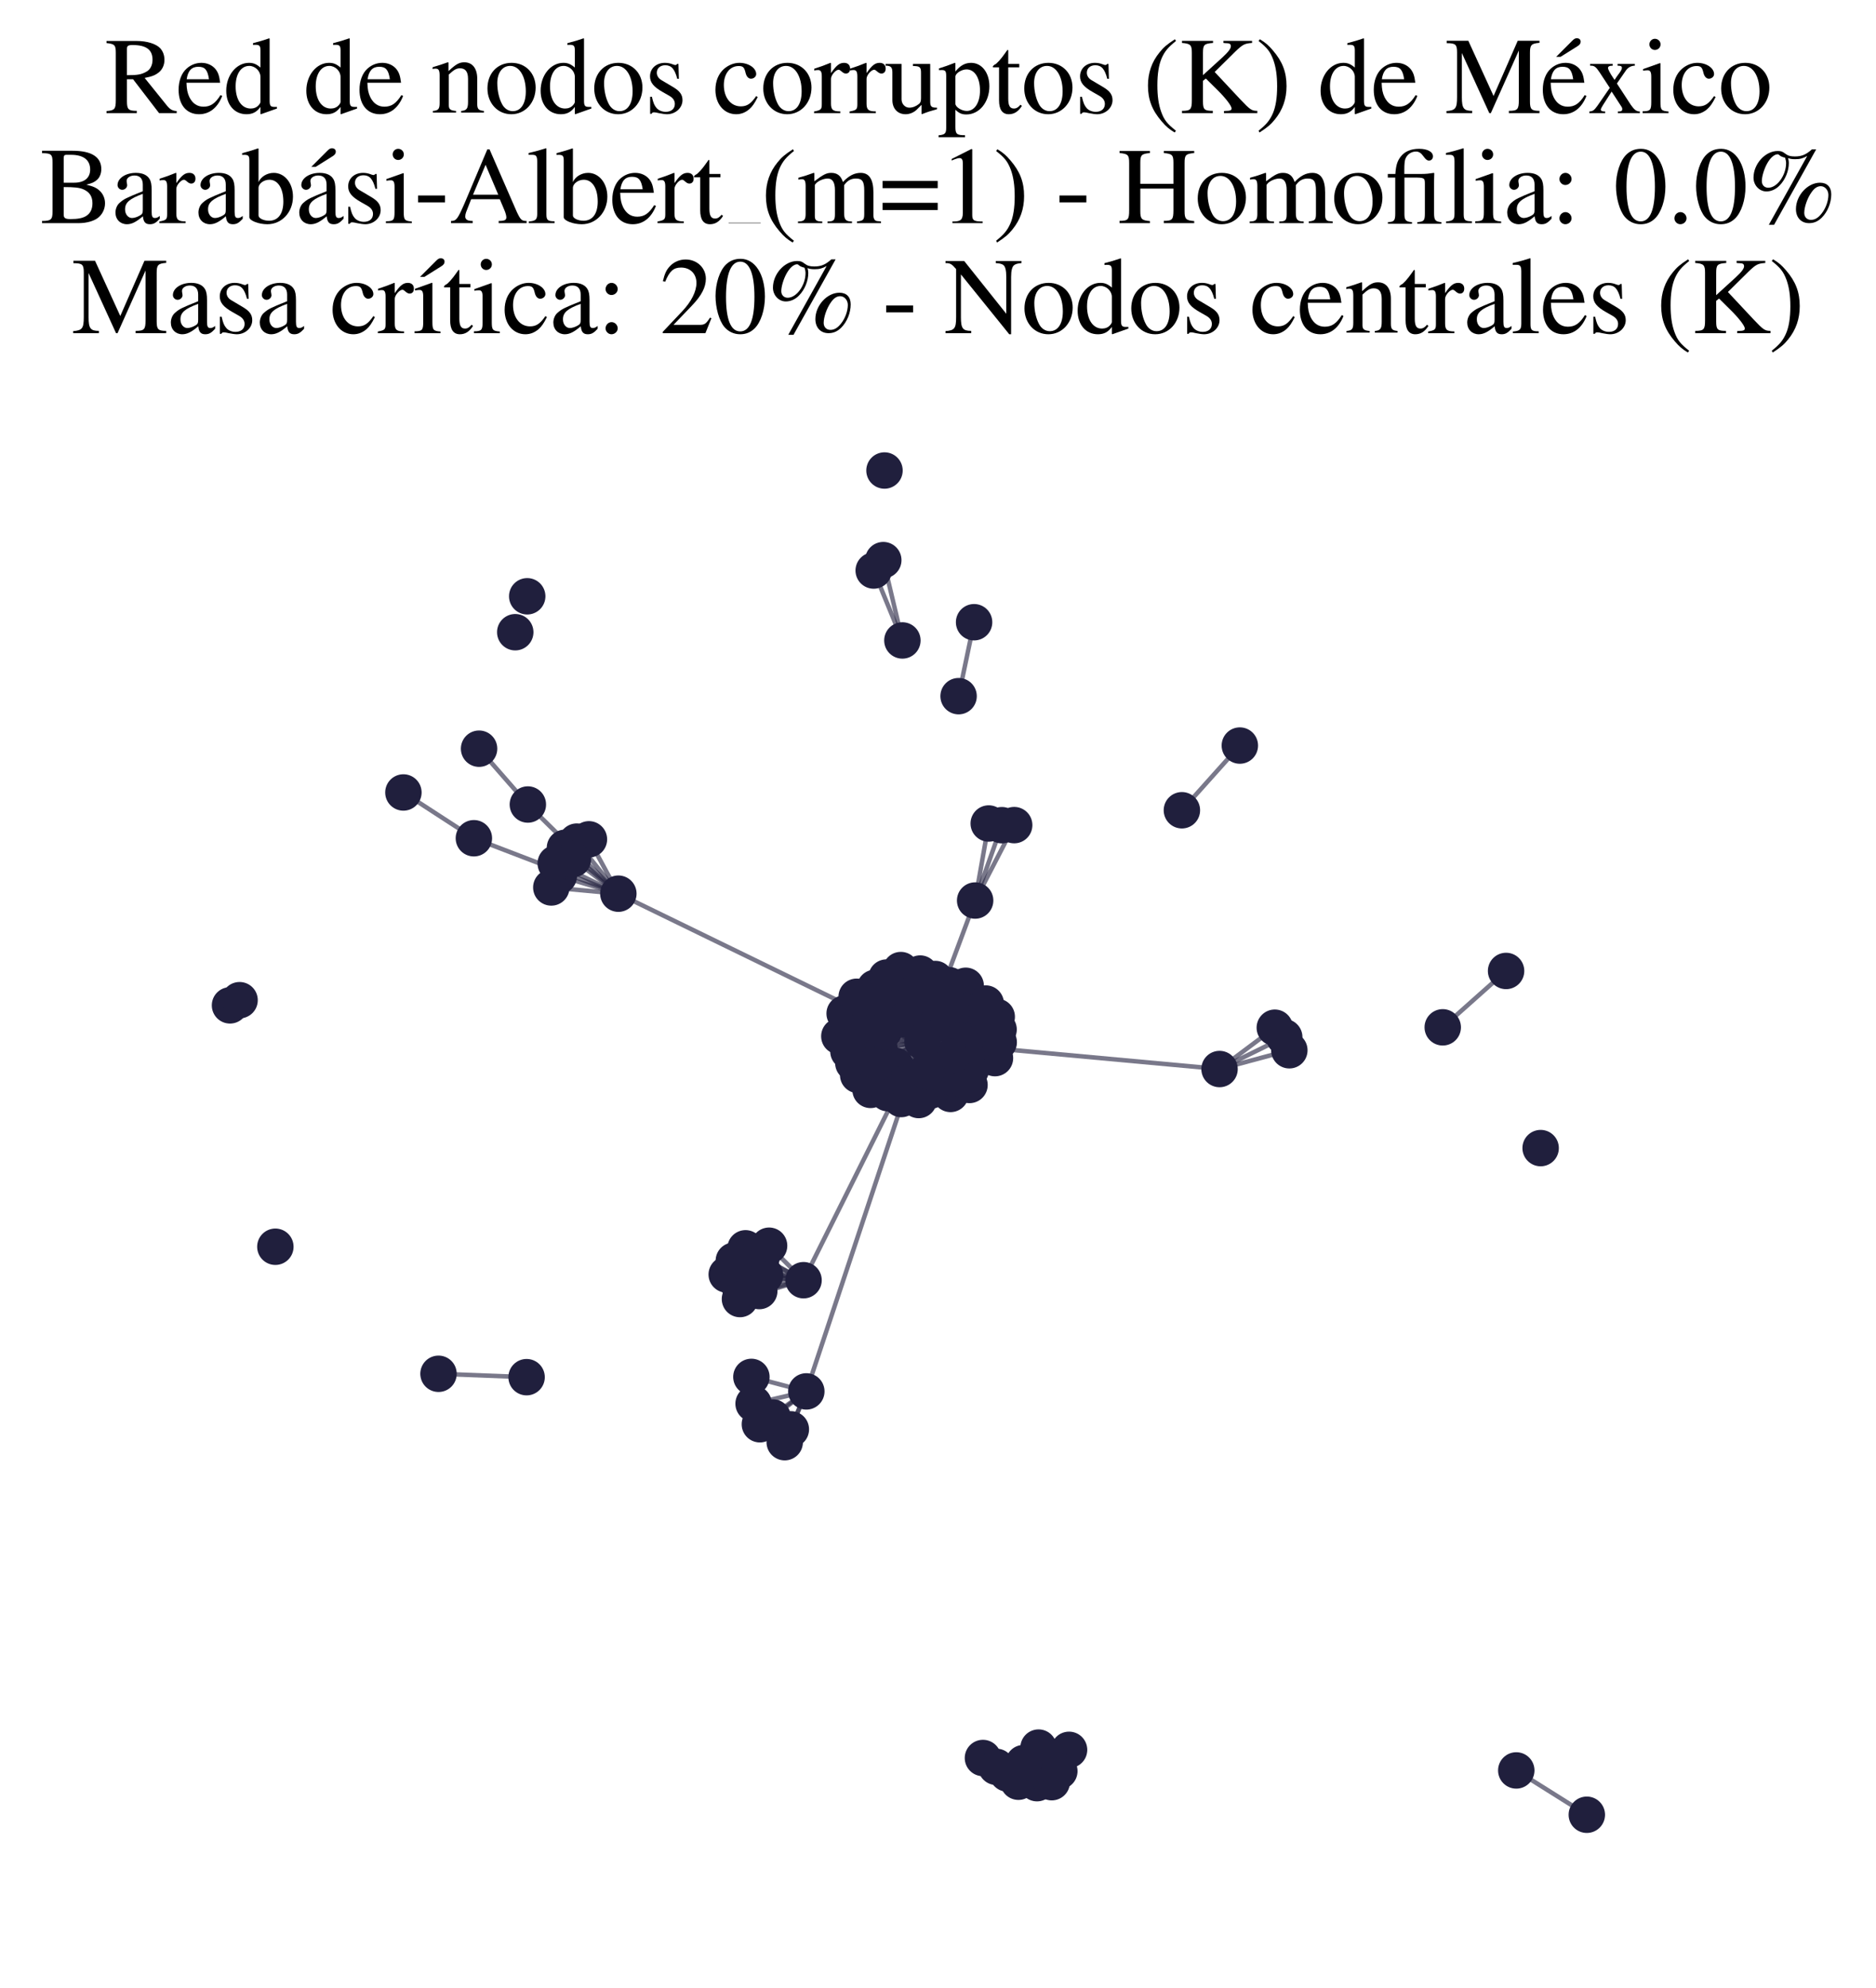 <?xml version="1.0" encoding="utf-8" standalone="no"?>
<!DOCTYPE svg PUBLIC "-//W3C//DTD SVG 1.1//EN"
  "http://www.w3.org/Graphics/SVG/1.1/DTD/svg11.dtd">
<svg xmlns:xlink="http://www.w3.org/1999/xlink" width="168.019pt" height="178.036pt" viewBox="0 0 168.019 178.036" xmlns="http://www.w3.org/2000/svg" version="1.1">
 <defs>
  <style type="text/css">*{stroke-linejoin: round; stroke-linecap: butt}</style>
 </defs>
 <g id="figure_1">
  <g id="patch_1">
   <path d="M 0 178.036 
L 168.019 178.036 
L 168.019 0 
L 0 0 
z
" style="fill: #ffffff"/>
  </g>
  <g id="axes_1">
   <g id="LineCollection_1">
    <path d="M 82.625 93.292 
L 71.967 114.647 
" clip-path="url(#p84faabfd2f)" style="fill: none; stroke: #201f3d; stroke-opacity: 0.6; stroke-width: 0.4"/>
    <path d="M 82.625 93.292 
L 77.327 90.315 
" clip-path="url(#p84faabfd2f)" style="fill: none; stroke: #201f3d; stroke-opacity: 0.6; stroke-width: 0.4"/>
    <path d="M 82.625 93.292 
L 78.368 88.465 
" clip-path="url(#p84faabfd2f)" style="fill: none; stroke: #201f3d; stroke-opacity: 0.6; stroke-width: 0.4"/>
    <path d="M 82.625 93.292 
L 72.216 124.605 
" clip-path="url(#p84faabfd2f)" style="fill: none; stroke: #201f3d; stroke-opacity: 0.6; stroke-width: 0.4"/>
    <path d="M 82.625 93.292 
L 55.382 80.032 
" clip-path="url(#p84faabfd2f)" style="fill: none; stroke: #201f3d; stroke-opacity: 0.6; stroke-width: 0.4"/>
    <path d="M 82.625 93.292 
L 80.72 98.423 
" clip-path="url(#p84faabfd2f)" style="fill: none; stroke: #201f3d; stroke-opacity: 0.6; stroke-width: 0.4"/>
    <path d="M 82.625 93.292 
L 82.859 89.851 
" clip-path="url(#p84faabfd2f)" style="fill: none; stroke: #201f3d; stroke-opacity: 0.6; stroke-width: 0.4"/>
    <path d="M 82.625 93.292 
L 85.131 97.966 
" clip-path="url(#p84faabfd2f)" style="fill: none; stroke: #201f3d; stroke-opacity: 0.6; stroke-width: 0.4"/>
    <path d="M 82.625 93.292 
L 89.271 91.06 
" clip-path="url(#p84faabfd2f)" style="fill: none; stroke: #201f3d; stroke-opacity: 0.6; stroke-width: 0.4"/>
    <path d="M 82.625 93.292 
L 87.336 80.646 
" clip-path="url(#p84faabfd2f)" style="fill: none; stroke: #201f3d; stroke-opacity: 0.6; stroke-width: 0.4"/>
    <path d="M 82.625 93.292 
L 82.951 95.969 
" clip-path="url(#p84faabfd2f)" style="fill: none; stroke: #201f3d; stroke-opacity: 0.6; stroke-width: 0.4"/>
    <path d="M 82.625 93.292 
L 78.532 95.169 
" clip-path="url(#p84faabfd2f)" style="fill: none; stroke: #201f3d; stroke-opacity: 0.6; stroke-width: 0.4"/>
    <path d="M 82.625 93.292 
L 87.481 93.431 
" clip-path="url(#p84faabfd2f)" style="fill: none; stroke: #201f3d; stroke-opacity: 0.6; stroke-width: 0.4"/>
    <path d="M 82.625 93.292 
L 87.354 91.113 
" clip-path="url(#p84faabfd2f)" style="fill: none; stroke: #201f3d; stroke-opacity: 0.6; stroke-width: 0.4"/>
    <path d="M 82.625 93.292 
L 86.066 89.697 
" clip-path="url(#p84faabfd2f)" style="fill: none; stroke: #201f3d; stroke-opacity: 0.6; stroke-width: 0.4"/>
    <path d="M 82.625 93.292 
L 80.214 95.446 
" clip-path="url(#p84faabfd2f)" style="fill: none; stroke: #201f3d; stroke-opacity: 0.6; stroke-width: 0.4"/>
    <path d="M 82.625 93.292 
L 89.112 94.759 
" clip-path="url(#p84faabfd2f)" style="fill: none; stroke: #201f3d; stroke-opacity: 0.6; stroke-width: 0.4"/>
    <path d="M 82.625 93.292 
L 77.969 97.604 
" clip-path="url(#p84faabfd2f)" style="fill: none; stroke: #201f3d; stroke-opacity: 0.6; stroke-width: 0.4"/>
    <path d="M 82.625 93.292 
L 85.258 94.6 
" clip-path="url(#p84faabfd2f)" style="fill: none; stroke: #201f3d; stroke-opacity: 0.6; stroke-width: 0.4"/>
    <path d="M 82.625 93.292 
L 109.226 95.736 
" clip-path="url(#p84faabfd2f)" style="fill: none; stroke: #201f3d; stroke-opacity: 0.6; stroke-width: 0.4"/>
    <path d="M 82.625 93.292 
L 86.95 95.797 
" clip-path="url(#p84faabfd2f)" style="fill: none; stroke: #201f3d; stroke-opacity: 0.6; stroke-width: 0.4"/>
    <path d="M 82.625 93.292 
L 76.426 95.199 
" clip-path="url(#p84faabfd2f)" style="fill: none; stroke: #201f3d; stroke-opacity: 0.6; stroke-width: 0.4"/>
    <path d="M 82.625 93.292 
L 75.173 92.8 
" clip-path="url(#p84faabfd2f)" style="fill: none; stroke: #201f3d; stroke-opacity: 0.6; stroke-width: 0.4"/>
    <path d="M 82.625 93.292 
L 75.648 90.763 
" clip-path="url(#p84faabfd2f)" style="fill: none; stroke: #201f3d; stroke-opacity: 0.6; stroke-width: 0.4"/>
    <path d="M 82.625 93.292 
L 83.31 97.677 
" clip-path="url(#p84faabfd2f)" style="fill: none; stroke: #201f3d; stroke-opacity: 0.6; stroke-width: 0.4"/>
    <path d="M 82.625 93.292 
L 77.745 91.823 
" clip-path="url(#p84faabfd2f)" style="fill: none; stroke: #201f3d; stroke-opacity: 0.6; stroke-width: 0.4"/>
    <path d="M 82.625 93.292 
L 78.757 93.872 
" clip-path="url(#p84faabfd2f)" style="fill: none; stroke: #201f3d; stroke-opacity: 0.6; stroke-width: 0.4"/>
    <path d="M 82.625 93.292 
L 78.566 89.612 
" clip-path="url(#p84faabfd2f)" style="fill: none; stroke: #201f3d; stroke-opacity: 0.6; stroke-width: 0.4"/>
    <path d="M 82.625 93.292 
L 76.861 96.272 
" clip-path="url(#p84faabfd2f)" style="fill: none; stroke: #201f3d; stroke-opacity: 0.6; stroke-width: 0.4"/>
    <path d="M 82.625 93.292 
L 86.049 93.119 
" clip-path="url(#p84faabfd2f)" style="fill: none; stroke: #201f3d; stroke-opacity: 0.6; stroke-width: 0.4"/>
    <path d="M 82.625 93.292 
L 82.563 88.295 
" clip-path="url(#p84faabfd2f)" style="fill: none; stroke: #201f3d; stroke-opacity: 0.6; stroke-width: 0.4"/>
    <path d="M 82.625 93.292 
L 86.49 88.28 
" clip-path="url(#p84faabfd2f)" style="fill: none; stroke: #201f3d; stroke-opacity: 0.6; stroke-width: 0.4"/>
    <path d="M 82.625 93.292 
L 75.988 94.161 
" clip-path="url(#p84faabfd2f)" style="fill: none; stroke: #201f3d; stroke-opacity: 0.6; stroke-width: 0.4"/>
    <path d="M 82.625 93.292 
L 88.288 89.873 
" clip-path="url(#p84faabfd2f)" style="fill: none; stroke: #201f3d; stroke-opacity: 0.6; stroke-width: 0.4"/>
    <path d="M 82.625 93.292 
L 79.164 92.344 
" clip-path="url(#p84faabfd2f)" style="fill: none; stroke: #201f3d; stroke-opacity: 0.6; stroke-width: 0.4"/>
    <path d="M 82.625 93.292 
L 80.68 86.874 
" clip-path="url(#p84faabfd2f)" style="fill: none; stroke: #201f3d; stroke-opacity: 0.6; stroke-width: 0.4"/>
    <path d="M 82.625 93.292 
L 83.76 87.673 
" clip-path="url(#p84faabfd2f)" style="fill: none; stroke: #201f3d; stroke-opacity: 0.6; stroke-width: 0.4"/>
    <path d="M 82.625 93.292 
L 80.057 88.719 
" clip-path="url(#p84faabfd2f)" style="fill: none; stroke: #201f3d; stroke-opacity: 0.6; stroke-width: 0.4"/>
    <path d="M 82.625 93.292 
L 81.133 89.515 
" clip-path="url(#p84faabfd2f)" style="fill: none; stroke: #201f3d; stroke-opacity: 0.6; stroke-width: 0.4"/>
    <path d="M 82.625 93.292 
L 87.725 94.799 
" clip-path="url(#p84faabfd2f)" style="fill: none; stroke: #201f3d; stroke-opacity: 0.6; stroke-width: 0.4"/>
    <path d="M 82.625 93.292 
L 86.414 89.792 
" clip-path="url(#p84faabfd2f)" style="fill: none; stroke: #201f3d; stroke-opacity: 0.6; stroke-width: 0.4"/>
    <path d="M 82.625 93.292 
L 82.413 87.186 
" clip-path="url(#p84faabfd2f)" style="fill: none; stroke: #201f3d; stroke-opacity: 0.6; stroke-width: 0.4"/>
    <path d="M 82.625 93.292 
L 89.436 92.193 
" clip-path="url(#p84faabfd2f)" style="fill: none; stroke: #201f3d; stroke-opacity: 0.6; stroke-width: 0.4"/>
    <path d="M 82.625 93.292 
L 79.518 97.899 
" clip-path="url(#p84faabfd2f)" style="fill: none; stroke: #201f3d; stroke-opacity: 0.6; stroke-width: 0.4"/>
    <path d="M 82.625 93.292 
L 81.231 96.933 
" clip-path="url(#p84faabfd2f)" style="fill: none; stroke: #201f3d; stroke-opacity: 0.6; stroke-width: 0.4"/>
    <path d="M 82.625 93.292 
L 84.997 88.226 
" clip-path="url(#p84faabfd2f)" style="fill: none; stroke: #201f3d; stroke-opacity: 0.6; stroke-width: 0.4"/>
    <path d="M 82.625 93.292 
L 76.255 91.724 
" clip-path="url(#p84faabfd2f)" style="fill: none; stroke: #201f3d; stroke-opacity: 0.6; stroke-width: 0.4"/>
    <path d="M 82.625 93.292 
L 86.831 97.162 
" clip-path="url(#p84faabfd2f)" style="fill: none; stroke: #201f3d; stroke-opacity: 0.6; stroke-width: 0.4"/>
    <path d="M 82.625 93.292 
L 76.724 89.265 
" clip-path="url(#p84faabfd2f)" style="fill: none; stroke: #201f3d; stroke-opacity: 0.6; stroke-width: 0.4"/>
    <path d="M 82.625 93.292 
L 87.477 91.66 
" clip-path="url(#p84faabfd2f)" style="fill: none; stroke: #201f3d; stroke-opacity: 0.6; stroke-width: 0.4"/>
    <path d="M 82.625 93.292 
L 79.4 87.544 
" clip-path="url(#p84faabfd2f)" style="fill: none; stroke: #201f3d; stroke-opacity: 0.6; stroke-width: 0.4"/>
    <path d="M 82.625 93.292 
L 84.229 91.612 
" clip-path="url(#p84faabfd2f)" style="fill: none; stroke: #201f3d; stroke-opacity: 0.6; stroke-width: 0.4"/>
    <path d="M 82.625 93.292 
L 81.069 91.271 
" clip-path="url(#p84faabfd2f)" style="fill: none; stroke: #201f3d; stroke-opacity: 0.6; stroke-width: 0.4"/>
    <path d="M 82.625 93.292 
L 79.164 90.642 
" clip-path="url(#p84faabfd2f)" style="fill: none; stroke: #201f3d; stroke-opacity: 0.6; stroke-width: 0.4"/>
    <path d="M 82.625 93.292 
L 85.024 96.478 
" clip-path="url(#p84faabfd2f)" style="fill: none; stroke: #201f3d; stroke-opacity: 0.6; stroke-width: 0.4"/>
    <path d="M 82.625 93.292 
L 81.091 87.709 
" clip-path="url(#p84faabfd2f)" style="fill: none; stroke: #201f3d; stroke-opacity: 0.6; stroke-width: 0.4"/>
    <path d="M 82.625 93.292 
L 89.448 93.341 
" clip-path="url(#p84faabfd2f)" style="fill: none; stroke: #201f3d; stroke-opacity: 0.6; stroke-width: 0.4"/>
    <path d="M 82.625 93.292 
L 84.419 89.828 
" clip-path="url(#p84faabfd2f)" style="fill: none; stroke: #201f3d; stroke-opacity: 0.6; stroke-width: 0.4"/>
    <path d="M 82.625 93.292 
L 78.665 96.604 
" clip-path="url(#p84faabfd2f)" style="fill: none; stroke: #201f3d; stroke-opacity: 0.6; stroke-width: 0.4"/>
    <path d="M 82.625 93.292 
L 76.785 93.134 
" clip-path="url(#p84faabfd2f)" style="fill: none; stroke: #201f3d; stroke-opacity: 0.6; stroke-width: 0.4"/>
    <path d="M 82.625 93.292 
L 82.282 98.512 
" clip-path="url(#p84faabfd2f)" style="fill: none; stroke: #201f3d; stroke-opacity: 0.6; stroke-width: 0.4"/>
    <path d="M 71.967 114.647 
L 66.772 111.792 
" clip-path="url(#p84faabfd2f)" style="fill: none; stroke: #201f3d; stroke-opacity: 0.6; stroke-width: 0.4"/>
    <path d="M 71.967 114.647 
L 65.723 112.901 
" clip-path="url(#p84faabfd2f)" style="fill: none; stroke: #201f3d; stroke-opacity: 0.6; stroke-width: 0.4"/>
    <path d="M 71.967 114.647 
L 65.088 114.136 
" clip-path="url(#p84faabfd2f)" style="fill: none; stroke: #201f3d; stroke-opacity: 0.6; stroke-width: 0.4"/>
    <path d="M 71.967 114.647 
L 68.525 114.206 
" clip-path="url(#p84faabfd2f)" style="fill: none; stroke: #201f3d; stroke-opacity: 0.6; stroke-width: 0.4"/>
    <path d="M 71.967 114.647 
L 66.273 116.334 
" clip-path="url(#p84faabfd2f)" style="fill: none; stroke: #201f3d; stroke-opacity: 0.6; stroke-width: 0.4"/>
    <path d="M 71.967 114.647 
L 66.181 115.047 
" clip-path="url(#p84faabfd2f)" style="fill: none; stroke: #201f3d; stroke-opacity: 0.6; stroke-width: 0.4"/>
    <path d="M 71.967 114.647 
L 68.189 112.68 
" clip-path="url(#p84faabfd2f)" style="fill: none; stroke: #201f3d; stroke-opacity: 0.6; stroke-width: 0.4"/>
    <path d="M 71.967 114.647 
L 68.882 111.56 
" clip-path="url(#p84faabfd2f)" style="fill: none; stroke: #201f3d; stroke-opacity: 0.6; stroke-width: 0.4"/>
    <path d="M 71.967 114.647 
L 67.115 113.55 
" clip-path="url(#p84faabfd2f)" style="fill: none; stroke: #201f3d; stroke-opacity: 0.6; stroke-width: 0.4"/>
    <path d="M 71.967 114.647 
L 68.002 115.619 
" clip-path="url(#p84faabfd2f)" style="fill: none; stroke: #201f3d; stroke-opacity: 0.6; stroke-width: 0.4"/>
    <path d="M 67.297 123.308 
L 72.216 124.605 
" clip-path="url(#p84faabfd2f)" style="fill: none; stroke: #201f3d; stroke-opacity: 0.6; stroke-width: 0.4"/>
    <path d="M 114.174 92.035 
L 109.226 95.736 
" clip-path="url(#p84faabfd2f)" style="fill: none; stroke: #201f3d; stroke-opacity: 0.6; stroke-width: 0.4"/>
    <path d="M 72.216 124.605 
L 70.281 129.153 
" clip-path="url(#p84faabfd2f)" style="fill: none; stroke: #201f3d; stroke-opacity: 0.6; stroke-width: 0.4"/>
    <path d="M 72.216 124.605 
L 69.212 126.941 
" clip-path="url(#p84faabfd2f)" style="fill: none; stroke: #201f3d; stroke-opacity: 0.6; stroke-width: 0.4"/>
    <path d="M 72.216 124.605 
L 70.83 128.003 
" clip-path="url(#p84faabfd2f)" style="fill: none; stroke: #201f3d; stroke-opacity: 0.6; stroke-width: 0.4"/>
    <path d="M 72.216 124.605 
L 68.057 127.547 
" clip-path="url(#p84faabfd2f)" style="fill: none; stroke: #201f3d; stroke-opacity: 0.6; stroke-width: 0.4"/>
    <path d="M 72.216 124.605 
L 67.494 125.707 
" clip-path="url(#p84faabfd2f)" style="fill: none; stroke: #201f3d; stroke-opacity: 0.6; stroke-width: 0.4"/>
    <path d="M 115.477 94.055 
L 109.226 95.736 
" clip-path="url(#p84faabfd2f)" style="fill: none; stroke: #201f3d; stroke-opacity: 0.6; stroke-width: 0.4"/>
    <path d="M 55.382 80.032 
L 42.442 75.068 
" clip-path="url(#p84faabfd2f)" style="fill: none; stroke: #201f3d; stroke-opacity: 0.6; stroke-width: 0.4"/>
    <path d="M 55.382 80.032 
L 52.746 75.165 
" clip-path="url(#p84faabfd2f)" style="fill: none; stroke: #201f3d; stroke-opacity: 0.6; stroke-width: 0.4"/>
    <path d="M 55.382 80.032 
L 51.659 75.369 
" clip-path="url(#p84faabfd2f)" style="fill: none; stroke: #201f3d; stroke-opacity: 0.6; stroke-width: 0.4"/>
    <path d="M 55.382 80.032 
L 47.276 72.047 
" clip-path="url(#p84faabfd2f)" style="fill: none; stroke: #201f3d; stroke-opacity: 0.6; stroke-width: 0.4"/>
    <path d="M 55.382 80.032 
L 51.312 76.943 
" clip-path="url(#p84faabfd2f)" style="fill: none; stroke: #201f3d; stroke-opacity: 0.6; stroke-width: 0.4"/>
    <path d="M 55.382 80.032 
L 49.376 79.475 
" clip-path="url(#p84faabfd2f)" style="fill: none; stroke: #201f3d; stroke-opacity: 0.6; stroke-width: 0.4"/>
    <path d="M 55.382 80.032 
L 50.05 78.444 
" clip-path="url(#p84faabfd2f)" style="fill: none; stroke: #201f3d; stroke-opacity: 0.6; stroke-width: 0.4"/>
    <path d="M 55.382 80.032 
L 50.599 75.926 
" clip-path="url(#p84faabfd2f)" style="fill: none; stroke: #201f3d; stroke-opacity: 0.6; stroke-width: 0.4"/>
    <path d="M 55.382 80.032 
L 49.773 77.32 
" clip-path="url(#p84faabfd2f)" style="fill: none; stroke: #201f3d; stroke-opacity: 0.6; stroke-width: 0.4"/>
    <path d="M 87.336 80.646 
L 89.726 73.899 
" clip-path="url(#p84faabfd2f)" style="fill: none; stroke: #201f3d; stroke-opacity: 0.6; stroke-width: 0.4"/>
    <path d="M 87.336 80.646 
L 90.833 73.893 
" clip-path="url(#p84faabfd2f)" style="fill: none; stroke: #201f3d; stroke-opacity: 0.6; stroke-width: 0.4"/>
    <path d="M 87.336 80.646 
L 88.553 73.748 
" clip-path="url(#p84faabfd2f)" style="fill: none; stroke: #201f3d; stroke-opacity: 0.6; stroke-width: 0.4"/>
    <path d="M 42.442 75.068 
L 36.13 70.969 
" clip-path="url(#p84faabfd2f)" style="fill: none; stroke: #201f3d; stroke-opacity: 0.6; stroke-width: 0.4"/>
    <path d="M 39.274 123.028 
L 47.163 123.331 
" clip-path="url(#p84faabfd2f)" style="fill: none; stroke: #201f3d; stroke-opacity: 0.6; stroke-width: 0.4"/>
    <path d="M 111.043 66.768 
L 105.853 72.562 
" clip-path="url(#p84faabfd2f)" style="fill: none; stroke: #201f3d; stroke-opacity: 0.6; stroke-width: 0.4"/>
    <path d="M 85.854 62.344 
L 87.242 55.723 
" clip-path="url(#p84faabfd2f)" style="fill: none; stroke: #201f3d; stroke-opacity: 0.6; stroke-width: 0.4"/>
    <path d="M 79.109 50.162 
L 80.82 57.355 
" clip-path="url(#p84faabfd2f)" style="fill: none; stroke: #201f3d; stroke-opacity: 0.6; stroke-width: 0.4"/>
    <path d="M 80.82 57.355 
L 78.251 51.093 
" clip-path="url(#p84faabfd2f)" style="fill: none; stroke: #201f3d; stroke-opacity: 0.6; stroke-width: 0.4"/>
    <path d="M 135.801 158.549 
L 142.119 162.518 
" clip-path="url(#p84faabfd2f)" style="fill: none; stroke: #201f3d; stroke-opacity: 0.6; stroke-width: 0.4"/>
    <path d="M 109.226 95.736 
L 115.02 92.883 
" clip-path="url(#p84faabfd2f)" style="fill: none; stroke: #201f3d; stroke-opacity: 0.6; stroke-width: 0.4"/>
    <path d="M 47.276 72.047 
L 42.907 67.048 
" clip-path="url(#p84faabfd2f)" style="fill: none; stroke: #201f3d; stroke-opacity: 0.6; stroke-width: 0.4"/>
    <path d="M 134.888 86.953 
L 129.215 92.001 
" clip-path="url(#p84faabfd2f)" style="fill: none; stroke: #201f3d; stroke-opacity: 0.6; stroke-width: 0.4"/>
   </g>
   <g id="PathCollection_1">
    <defs>
     <path id="m4adc33847a" d="M 0 1.581 
C 0.419 1.581 0.822 1.415 1.118 1.118 
C 1.415 0.822 1.581 0.419 1.581 0 
C 1.581 -0.419 1.415 -0.822 1.118 -1.118 
C 0.822 -1.415 0.419 -1.581 0 -1.581 
C -0.419 -1.581 -0.822 -1.415 -1.118 -1.118 
C -1.415 -0.822 -1.581 -0.419 -1.581 0 
C -1.581 0.419 -1.415 0.822 -1.118 1.118 
C -0.822 1.415 -0.419 1.581 0 1.581 
z
" style="stroke: #201f3d; stroke-width: 0.1"/>
    </defs>
    <g clip-path="url(#p84faabfd2f)">
     <use xlink:href="#m4adc33847a" x="84.419" y="89.828" style="fill: #201f3d; stroke: #201f3d; stroke-width: 0.1"/>
     <use xlink:href="#m4adc33847a" x="42.907" y="67.048" style="fill: #201f3d; stroke: #201f3d; stroke-width: 0.1"/>
     <use xlink:href="#m4adc33847a" x="89.726" y="73.899" style="fill: #201f3d; stroke: #201f3d; stroke-width: 0.1"/>
     <use xlink:href="#m4adc33847a" x="86.414" y="89.792" style="fill: #201f3d; stroke: #201f3d; stroke-width: 0.1"/>
     <use xlink:href="#m4adc33847a" x="88.035" y="157.436" style="fill: #201f3d; stroke: #201f3d; stroke-width: 0.1"/>
     <use xlink:href="#m4adc33847a" x="87.354" y="91.113" style="fill: #201f3d; stroke: #201f3d; stroke-width: 0.1"/>
     <use xlink:href="#m4adc33847a" x="79.164" y="90.642" style="fill: #201f3d; stroke: #201f3d; stroke-width: 0.1"/>
     <use xlink:href="#m4adc33847a" x="78.251" y="51.093" style="fill: #201f3d; stroke: #201f3d; stroke-width: 0.1"/>
     <use xlink:href="#m4adc33847a" x="90.229" y="158.825" style="fill: #201f3d; stroke: #201f3d; stroke-width: 0.1"/>
     <use xlink:href="#m4adc33847a" x="76.861" y="96.272" style="fill: #201f3d; stroke: #201f3d; stroke-width: 0.1"/>
     <use xlink:href="#m4adc33847a" x="80.68" y="86.874" style="fill: #201f3d; stroke: #201f3d; stroke-width: 0.1"/>
     <use xlink:href="#m4adc33847a" x="80.057" y="88.719" style="fill: #201f3d; stroke: #201f3d; stroke-width: 0.1"/>
     <use xlink:href="#m4adc33847a" x="68.525" y="114.206" style="fill: #201f3d; stroke: #201f3d; stroke-width: 0.1"/>
     <use xlink:href="#m4adc33847a" x="50.599" y="75.926" style="fill: #201f3d; stroke: #201f3d; stroke-width: 0.1"/>
     <use xlink:href="#m4adc33847a" x="87.725" y="94.799" style="fill: #201f3d; stroke: #201f3d; stroke-width: 0.1"/>
     <use xlink:href="#m4adc33847a" x="129.215" y="92.001" style="fill: #201f3d; stroke: #201f3d; stroke-width: 0.1"/>
     <use xlink:href="#m4adc33847a" x="65.088" y="114.136" style="fill: #201f3d; stroke: #201f3d; stroke-width: 0.1"/>
     <use xlink:href="#m4adc33847a" x="114.174" y="92.035" style="fill: #201f3d; stroke: #201f3d; stroke-width: 0.1"/>
     <use xlink:href="#m4adc33847a" x="47.163" y="123.331" style="fill: #201f3d; stroke: #201f3d; stroke-width: 0.1"/>
     <use xlink:href="#m4adc33847a" x="94.315" y="157.368" style="fill: #201f3d; stroke: #201f3d; stroke-width: 0.1"/>
     <use xlink:href="#m4adc33847a" x="66.772" y="111.792" style="fill: #201f3d; stroke: #201f3d; stroke-width: 0.1"/>
     <use xlink:href="#m4adc33847a" x="85.131" y="97.966" style="fill: #201f3d; stroke: #201f3d; stroke-width: 0.1"/>
     <use xlink:href="#m4adc33847a" x="87.242" y="55.723" style="fill: #201f3d; stroke: #201f3d; stroke-width: 0.1"/>
     <use xlink:href="#m4adc33847a" x="89.112" y="94.759" style="fill: #201f3d; stroke: #201f3d; stroke-width: 0.1"/>
     <use xlink:href="#m4adc33847a" x="78.757" y="93.872" style="fill: #201f3d; stroke: #201f3d; stroke-width: 0.1"/>
     <use xlink:href="#m4adc33847a" x="79.217" y="42.136" style="fill: #201f3d; stroke: #201f3d; stroke-width: 0.1"/>
     <use xlink:href="#m4adc33847a" x="83.31" y="97.677" style="fill: #201f3d; stroke: #201f3d; stroke-width: 0.1"/>
     <use xlink:href="#m4adc33847a" x="82.282" y="98.512" style="fill: #201f3d; stroke: #201f3d; stroke-width: 0.1"/>
     <use xlink:href="#m4adc33847a" x="86.95" y="95.797" style="fill: #201f3d; stroke: #201f3d; stroke-width: 0.1"/>
     <use xlink:href="#m4adc33847a" x="77.969" y="97.604" style="fill: #201f3d; stroke: #201f3d; stroke-width: 0.1"/>
     <use xlink:href="#m4adc33847a" x="68.189" y="112.68" style="fill: #201f3d; stroke: #201f3d; stroke-width: 0.1"/>
     <use xlink:href="#m4adc33847a" x="93.016" y="156.504" style="fill: #201f3d; stroke: #201f3d; stroke-width: 0.1"/>
     <use xlink:href="#m4adc33847a" x="111.043" y="66.768" style="fill: #201f3d; stroke: #201f3d; stroke-width: 0.1"/>
     <use xlink:href="#m4adc33847a" x="95.747" y="156.705" style="fill: #201f3d; stroke: #201f3d; stroke-width: 0.1"/>
     <use xlink:href="#m4adc33847a" x="47.276" y="72.047" style="fill: #201f3d; stroke: #201f3d; stroke-width: 0.1"/>
     <use xlink:href="#m4adc33847a" x="50.05" y="78.444" style="fill: #201f3d; stroke: #201f3d; stroke-width: 0.1"/>
     <use xlink:href="#m4adc33847a" x="135.801" y="158.549" style="fill: #201f3d; stroke: #201f3d; stroke-width: 0.1"/>
     <use xlink:href="#m4adc33847a" x="80.82" y="57.355" style="fill: #201f3d; stroke: #201f3d; stroke-width: 0.1"/>
     <use xlink:href="#m4adc33847a" x="92.877" y="159.69" style="fill: #201f3d; stroke: #201f3d; stroke-width: 0.1"/>
     <use xlink:href="#m4adc33847a" x="82.563" y="88.295" style="fill: #201f3d; stroke: #201f3d; stroke-width: 0.1"/>
     <use xlink:href="#m4adc33847a" x="109.226" y="95.736" style="fill: #201f3d; stroke: #201f3d; stroke-width: 0.1"/>
     <use xlink:href="#m4adc33847a" x="85.854" y="62.344" style="fill: #201f3d; stroke: #201f3d; stroke-width: 0.1"/>
     <use xlink:href="#m4adc33847a" x="78.368" y="88.465" style="fill: #201f3d; stroke: #201f3d; stroke-width: 0.1"/>
     <use xlink:href="#m4adc33847a" x="91.211" y="159.56" style="fill: #201f3d; stroke: #201f3d; stroke-width: 0.1"/>
     <use xlink:href="#m4adc33847a" x="77.327" y="90.315" style="fill: #201f3d; stroke: #201f3d; stroke-width: 0.1"/>
     <use xlink:href="#m4adc33847a" x="87.477" y="91.66" style="fill: #201f3d; stroke: #201f3d; stroke-width: 0.1"/>
     <use xlink:href="#m4adc33847a" x="87.481" y="93.431" style="fill: #201f3d; stroke: #201f3d; stroke-width: 0.1"/>
     <use xlink:href="#m4adc33847a" x="55.382" y="80.032" style="fill: #201f3d; stroke: #201f3d; stroke-width: 0.1"/>
     <use xlink:href="#m4adc33847a" x="42.442" y="75.068" style="fill: #201f3d; stroke: #201f3d; stroke-width: 0.1"/>
     <use xlink:href="#m4adc33847a" x="46.147" y="56.617" style="fill: #201f3d; stroke: #201f3d; stroke-width: 0.1"/>
     <use xlink:href="#m4adc33847a" x="88.553" y="73.748" style="fill: #201f3d; stroke: #201f3d; stroke-width: 0.1"/>
     <use xlink:href="#m4adc33847a" x="89.232" y="158.227" style="fill: #201f3d; stroke: #201f3d; stroke-width: 0.1"/>
     <use xlink:href="#m4adc33847a" x="84.229" y="91.612" style="fill: #201f3d; stroke: #201f3d; stroke-width: 0.1"/>
     <use xlink:href="#m4adc33847a" x="81.091" y="87.709" style="fill: #201f3d; stroke: #201f3d; stroke-width: 0.1"/>
     <use xlink:href="#m4adc33847a" x="68.057" y="127.547" style="fill: #201f3d; stroke: #201f3d; stroke-width: 0.1"/>
     <use xlink:href="#m4adc33847a" x="79.518" y="97.899" style="fill: #201f3d; stroke: #201f3d; stroke-width: 0.1"/>
     <use xlink:href="#m4adc33847a" x="51.659" y="75.369" style="fill: #201f3d; stroke: #201f3d; stroke-width: 0.1"/>
     <use xlink:href="#m4adc33847a" x="80.72" y="98.423" style="fill: #201f3d; stroke: #201f3d; stroke-width: 0.1"/>
     <use xlink:href="#m4adc33847a" x="49.376" y="79.475" style="fill: #201f3d; stroke: #201f3d; stroke-width: 0.1"/>
     <use xlink:href="#m4adc33847a" x="115.02" y="92.883" style="fill: #201f3d; stroke: #201f3d; stroke-width: 0.1"/>
     <use xlink:href="#m4adc33847a" x="90.833" y="73.893" style="fill: #201f3d; stroke: #201f3d; stroke-width: 0.1"/>
     <use xlink:href="#m4adc33847a" x="75.173" y="92.8" style="fill: #201f3d; stroke: #201f3d; stroke-width: 0.1"/>
     <use xlink:href="#m4adc33847a" x="70.281" y="129.153" style="fill: #201f3d; stroke: #201f3d; stroke-width: 0.1"/>
     <use xlink:href="#m4adc33847a" x="86.066" y="89.697" style="fill: #201f3d; stroke: #201f3d; stroke-width: 0.1"/>
     <use xlink:href="#m4adc33847a" x="91.682" y="157.893" style="fill: #201f3d; stroke: #201f3d; stroke-width: 0.1"/>
     <use xlink:href="#m4adc33847a" x="94.197" y="159.601" style="fill: #201f3d; stroke: #201f3d; stroke-width: 0.1"/>
     <use xlink:href="#m4adc33847a" x="86.049" y="93.119" style="fill: #201f3d; stroke: #201f3d; stroke-width: 0.1"/>
     <use xlink:href="#m4adc33847a" x="85.024" y="96.478" style="fill: #201f3d; stroke: #201f3d; stroke-width: 0.1"/>
     <use xlink:href="#m4adc33847a" x="83.76" y="87.673" style="fill: #201f3d; stroke: #201f3d; stroke-width: 0.1"/>
     <use xlink:href="#m4adc33847a" x="75.648" y="90.763" style="fill: #201f3d; stroke: #201f3d; stroke-width: 0.1"/>
     <use xlink:href="#m4adc33847a" x="81.133" y="89.515" style="fill: #201f3d; stroke: #201f3d; stroke-width: 0.1"/>
     <use xlink:href="#m4adc33847a" x="52.746" y="75.165" style="fill: #201f3d; stroke: #201f3d; stroke-width: 0.1"/>
     <use xlink:href="#m4adc33847a" x="71.967" y="114.647" style="fill: #201f3d; stroke: #201f3d; stroke-width: 0.1"/>
     <use xlink:href="#m4adc33847a" x="82.413" y="87.186" style="fill: #201f3d; stroke: #201f3d; stroke-width: 0.1"/>
     <use xlink:href="#m4adc33847a" x="76.426" y="95.199" style="fill: #201f3d; stroke: #201f3d; stroke-width: 0.1"/>
     <use xlink:href="#m4adc33847a" x="89.448" y="93.341" style="fill: #201f3d; stroke: #201f3d; stroke-width: 0.1"/>
     <use xlink:href="#m4adc33847a" x="24.662" y="111.651" style="fill: #201f3d; stroke: #201f3d; stroke-width: 0.1"/>
     <use xlink:href="#m4adc33847a" x="67.115" y="113.55" style="fill: #201f3d; stroke: #201f3d; stroke-width: 0.1"/>
     <use xlink:href="#m4adc33847a" x="20.6" y="90.034" style="fill: #201f3d; stroke: #201f3d; stroke-width: 0.1"/>
     <use xlink:href="#m4adc33847a" x="66.181" y="115.047" style="fill: #201f3d; stroke: #201f3d; stroke-width: 0.1"/>
     <use xlink:href="#m4adc33847a" x="86.49" y="88.28" style="fill: #201f3d; stroke: #201f3d; stroke-width: 0.1"/>
     <use xlink:href="#m4adc33847a" x="76.255" y="91.724" style="fill: #201f3d; stroke: #201f3d; stroke-width: 0.1"/>
     <use xlink:href="#m4adc33847a" x="89.271" y="91.06" style="fill: #201f3d; stroke: #201f3d; stroke-width: 0.1"/>
     <use xlink:href="#m4adc33847a" x="66.273" y="116.334" style="fill: #201f3d; stroke: #201f3d; stroke-width: 0.1"/>
     <use xlink:href="#m4adc33847a" x="134.888" y="86.953" style="fill: #201f3d; stroke: #201f3d; stroke-width: 0.1"/>
     <use xlink:href="#m4adc33847a" x="76.785" y="93.134" style="fill: #201f3d; stroke: #201f3d; stroke-width: 0.1"/>
     <use xlink:href="#m4adc33847a" x="68.882" y="111.56" style="fill: #201f3d; stroke: #201f3d; stroke-width: 0.1"/>
     <use xlink:href="#m4adc33847a" x="77.745" y="91.823" style="fill: #201f3d; stroke: #201f3d; stroke-width: 0.1"/>
     <use xlink:href="#m4adc33847a" x="75.988" y="94.161" style="fill: #201f3d; stroke: #201f3d; stroke-width: 0.1"/>
     <use xlink:href="#m4adc33847a" x="78.665" y="96.604" style="fill: #201f3d; stroke: #201f3d; stroke-width: 0.1"/>
     <use xlink:href="#m4adc33847a" x="67.494" y="125.707" style="fill: #201f3d; stroke: #201f3d; stroke-width: 0.1"/>
     <use xlink:href="#m4adc33847a" x="80.214" y="95.446" style="fill: #201f3d; stroke: #201f3d; stroke-width: 0.1"/>
     <use xlink:href="#m4adc33847a" x="142.119" y="162.518" style="fill: #201f3d; stroke: #201f3d; stroke-width: 0.1"/>
     <use xlink:href="#m4adc33847a" x="86.831" y="97.162" style="fill: #201f3d; stroke: #201f3d; stroke-width: 0.1"/>
     <use xlink:href="#m4adc33847a" x="65.723" y="112.901" style="fill: #201f3d; stroke: #201f3d; stroke-width: 0.1"/>
     <use xlink:href="#m4adc33847a" x="78.532" y="95.169" style="fill: #201f3d; stroke: #201f3d; stroke-width: 0.1"/>
     <use xlink:href="#m4adc33847a" x="72.216" y="124.605" style="fill: #201f3d; stroke: #201f3d; stroke-width: 0.1"/>
     <use xlink:href="#m4adc33847a" x="105.853" y="72.562" style="fill: #201f3d; stroke: #201f3d; stroke-width: 0.1"/>
     <use xlink:href="#m4adc33847a" x="79.4" y="87.544" style="fill: #201f3d; stroke: #201f3d; stroke-width: 0.1"/>
     <use xlink:href="#m4adc33847a" x="69.212" y="126.941" style="fill: #201f3d; stroke: #201f3d; stroke-width: 0.1"/>
     <use xlink:href="#m4adc33847a" x="81.231" y="96.933" style="fill: #201f3d; stroke: #201f3d; stroke-width: 0.1"/>
     <use xlink:href="#m4adc33847a" x="78.566" y="89.612" style="fill: #201f3d; stroke: #201f3d; stroke-width: 0.1"/>
     <use xlink:href="#m4adc33847a" x="82.859" y="89.851" style="fill: #201f3d; stroke: #201f3d; stroke-width: 0.1"/>
     <use xlink:href="#m4adc33847a" x="47.219" y="53.4" style="fill: #201f3d; stroke: #201f3d; stroke-width: 0.1"/>
     <use xlink:href="#m4adc33847a" x="115.477" y="94.055" style="fill: #201f3d; stroke: #201f3d; stroke-width: 0.1"/>
     <use xlink:href="#m4adc33847a" x="76.724" y="89.265" style="fill: #201f3d; stroke: #201f3d; stroke-width: 0.1"/>
     <use xlink:href="#m4adc33847a" x="70.83" y="128.003" style="fill: #201f3d; stroke: #201f3d; stroke-width: 0.1"/>
     <use xlink:href="#m4adc33847a" x="87.336" y="80.646" style="fill: #201f3d; stroke: #201f3d; stroke-width: 0.1"/>
     <use xlink:href="#m4adc33847a" x="81.069" y="91.271" style="fill: #201f3d; stroke: #201f3d; stroke-width: 0.1"/>
     <use xlink:href="#m4adc33847a" x="21.457" y="89.571" style="fill: #201f3d; stroke: #201f3d; stroke-width: 0.1"/>
     <use xlink:href="#m4adc33847a" x="68.002" y="115.619" style="fill: #201f3d; stroke: #201f3d; stroke-width: 0.1"/>
     <use xlink:href="#m4adc33847a" x="88.288" y="89.873" style="fill: #201f3d; stroke: #201f3d; stroke-width: 0.1"/>
     <use xlink:href="#m4adc33847a" x="39.274" y="123.028" style="fill: #201f3d; stroke: #201f3d; stroke-width: 0.1"/>
     <use xlink:href="#m4adc33847a" x="49.773" y="77.32" style="fill: #201f3d; stroke: #201f3d; stroke-width: 0.1"/>
     <use xlink:href="#m4adc33847a" x="94.876" y="158.613" style="fill: #201f3d; stroke: #201f3d; stroke-width: 0.1"/>
     <use xlink:href="#m4adc33847a" x="137.983" y="102.816" style="fill: #201f3d; stroke: #201f3d; stroke-width: 0.1"/>
     <use xlink:href="#m4adc33847a" x="89.436" y="92.193" style="fill: #201f3d; stroke: #201f3d; stroke-width: 0.1"/>
     <use xlink:href="#m4adc33847a" x="79.164" y="92.344" style="fill: #201f3d; stroke: #201f3d; stroke-width: 0.1"/>
     <use xlink:href="#m4adc33847a" x="67.297" y="123.308" style="fill: #201f3d; stroke: #201f3d; stroke-width: 0.1"/>
     <use xlink:href="#m4adc33847a" x="85.258" y="94.6" style="fill: #201f3d; stroke: #201f3d; stroke-width: 0.1"/>
     <use xlink:href="#m4adc33847a" x="36.13" y="70.969" style="fill: #201f3d; stroke: #201f3d; stroke-width: 0.1"/>
     <use xlink:href="#m4adc33847a" x="79.109" y="50.162" style="fill: #201f3d; stroke: #201f3d; stroke-width: 0.1"/>
     <use xlink:href="#m4adc33847a" x="82.625" y="93.292" style="fill: #201f3d; stroke: #201f3d; stroke-width: 0.1"/>
     <use xlink:href="#m4adc33847a" x="84.997" y="88.226" style="fill: #201f3d; stroke: #201f3d; stroke-width: 0.1"/>
     <use xlink:href="#m4adc33847a" x="51.312" y="76.943" style="fill: #201f3d; stroke: #201f3d; stroke-width: 0.1"/>
     <use xlink:href="#m4adc33847a" x="82.951" y="95.969" style="fill: #201f3d; stroke: #201f3d; stroke-width: 0.1"/>
    </g>
   </g>
   <g id="text_1">
    <!-- Red de nodos corruptos (K) de México -->
    <g transform="translate(9.372 10.132) scale(0.096 -0.096)">
     <defs>
      <path id="NimbusRomNo9L-Regu-52" d="M 4218 121 
C 3974 140 3846 205 3661 424 
L 2342 2061 
C 2771 2143 2963 2219 3174 2388 
C 3379 2553 3501 2818 3501 3113 
C 3501 3385 3418 3618 3251 3801 
C 3008 4059 2477 4224 1875 4224 
L 109 4224 
L 109 4102 
C 589 4051 653 3981 653 3528 
L 653 765 
C 653 236 589 159 109 121 
L 109 0 
L 1882 0 
L 1882 134 
C 1389 134 1306 219 1306 692 
L 1306 1984 
L 1664 1984 
L 3187 0 
L 4218 0 
L 4218 121 
z
M 1306 3762 
C 1306 3937 1376 3987 1632 3987 
C 2432 3987 2803 3716 2803 3123 
C 2803 2807 2669 2542 2438 2423 
C 2144 2258 1920 2221 1306 2221 
L 1306 3762 
z
" transform="scale(0.016)"/>
      <path id="NimbusRomNo9L-Regu-65" d="M 2611 1053 
C 2304 564 2029 378 1619 378 
C 1254 378 979 564 794 930 
C 678 1174 634 1386 621 1779 
L 2592 1779 
C 2541 2193 2477 2377 2317 2581 
C 2125 2811 1830 2944 1498 2944 
C 1178 2944 877 2829 634 2611 
C 333 2349 160 1894 160 1370 
C 160 486 621 -64 1357 -64 
C 1965 -64 2445 315 2714 1008 
L 2611 1053 
z
M 634 1984 
C 704 2479 922 2714 1312 2714 
C 1702 2714 1856 2535 1939 1984 
L 634 1984 
z
" transform="scale(0.016)"/>
      <path id="NimbusRomNo9L-Regu-64" d="M 2202 -64 
L 3142 269 
L 3142 365 
C 3027 365 3014 365 2995 365 
C 2765 365 2714 435 2714 731 
L 2714 4364 
L 2682 4377 
C 2374 4268 2150 4204 1741 4096 
L 1741 3994 
C 1792 4000 1830 4000 1882 4000 
C 2118 4000 2176 3936 2176 3672 
L 2176 2669 
C 1933 2874 1760 2944 1504 2944 
C 768 2944 173 2221 173 1312 
C 173 493 653 -64 1357 -64 
C 1715 -64 1958 64 2176 365 
L 2176 -45 
L 2202 -64 
z
M 2176 653 
C 2176 608 2131 531 2067 461 
C 1952 333 1792 269 1606 269 
C 1075 269 723 781 723 1568 
C 723 2291 1037 2765 1523 2765 
C 1862 2765 2176 2464 2176 2125 
L 2176 653 
z
" transform="scale(0.016)"/>
      <path id="NimbusRomNo9L-Regu-6e" d="M 102 2579 
C 141 2598 205 2605 275 2605 
C 454 2605 512 2509 512 2195 
L 512 608 
C 512 243 442 154 115 128 
L 115 32 
L 1472 32 
L 1472 128 
C 1146 154 1050 230 1050 461 
L 1050 2259 
C 1357 2547 1498 2624 1709 2624 
C 2022 2624 2176 2426 2176 2003 
L 2176 666 
C 2176 262 2093 154 1773 128 
L 1773 32 
L 3104 32 
L 3104 128 
C 2790 160 2714 237 2714 550 
L 2714 2016 
C 2714 2618 2432 2976 1958 2976 
C 1664 2976 1466 2867 1030 2458 
L 1030 2963 
L 986 2976 
C 672 2861 454 2790 102 2688 
L 102 2579 
z
" transform="scale(0.016)"/>
      <path id="NimbusRomNo9L-Regu-6f" d="M 1600 2944 
C 768 2944 186 2330 186 1446 
C 186 582 781 -64 1587 -64 
C 2394 -64 3008 614 3008 1498 
C 3008 2336 2419 2944 1600 2944 
z
M 1517 2765 
C 2054 2765 2432 2150 2432 1274 
C 2432 550 2144 115 1664 115 
C 1414 115 1178 269 1043 525 
C 864 858 762 1306 762 1760 
C 762 2368 1062 2765 1517 2765 
z
" transform="scale(0.016)"/>
      <path id="NimbusRomNo9L-Regu-73" d="M 2016 2010 
L 1990 2880 
L 1920 2880 
L 1907 2867 
C 1850 2822 1843 2816 1818 2816 
C 1779 2816 1715 2829 1645 2861 
C 1504 2915 1363 2944 1197 2944 
C 691 2944 326 2616 326 2154 
C 326 1796 531 1539 1075 1231 
L 1446 1020 
C 1670 892 1779 737 1779 539 
C 1779 256 1574 77 1248 77 
C 1030 77 832 159 710 298 
C 576 455 518 600 435 960 
L 333 960 
L 333 -39 
L 416 -39 
C 461 33 486 48 563 48 
C 621 48 710 35 858 -2 
C 1037 -39 1210 -64 1325 -64 
C 1818 -64 2227 308 2227 757 
C 2227 1077 2074 1289 1690 1520 
L 998 1930 
C 819 2033 723 2194 723 2367 
C 723 2624 922 2803 1216 2803 
C 1581 2803 1773 2583 1920 2010 
L 2016 2010 
z
" transform="scale(0.016)"/>
      <path id="NimbusRomNo9L-Regu-63" d="M 2547 998 
C 2240 550 2010 397 1645 397 
C 1062 397 653 909 653 1645 
C 653 2304 1005 2758 1523 2758 
C 1754 2758 1837 2688 1901 2451 
L 1939 2310 
C 1990 2131 2106 2016 2240 2016 
C 2406 2016 2547 2138 2547 2285 
C 2547 2643 2099 2944 1562 2944 
C 1248 2944 922 2816 659 2586 
C 339 2304 160 1869 160 1363 
C 160 531 666 -64 1376 -64 
C 1664 -64 1920 38 2150 237 
C 2323 390 2445 563 2637 941 
L 2547 998 
z
" transform="scale(0.016)"/>
      <path id="NimbusRomNo9L-Regu-72" d="M 45 2496 
C 134 2515 192 2522 269 2522 
C 429 2522 486 2419 486 2138 
L 486 538 
C 486 218 442 173 32 96 
L 32 0 
L 1568 0 
L 1568 102 
C 1133 102 1024 199 1024 565 
L 1024 2013 
C 1024 2219 1299 2541 1472 2541 
C 1510 2541 1568 2509 1638 2445 
C 1741 2355 1811 2317 1894 2317 
C 2048 2317 2144 2426 2144 2605 
C 2144 2816 2010 2944 1792 2944 
C 1523 2944 1338 2797 1024 2343 
L 1024 2931 
L 992 2944 
C 653 2803 422 2721 45 2599 
L 45 2496 
z
" transform="scale(0.016)"/>
      <path id="NimbusRomNo9L-Regu-75" d="M 3066 320 
L 3034 320 
C 2739 320 2669 390 2669 685 
L 2669 2880 
L 1658 2880 
L 1658 2758 
C 2054 2758 2131 2694 2131 2375 
L 2131 875 
C 2131 697 2099 607 2010 537 
C 1837 397 1638 320 1446 320 
C 1197 320 992 537 992 805 
L 992 2880 
L 58 2880 
L 58 2778 
C 365 2778 454 2682 454 2387 
L 454 770 
C 454 263 762 -64 1229 -64 
C 1466 -64 1715 38 1888 211 
L 2163 486 
L 2163 -45 
L 2189 -58 
C 2509 70 2739 141 3066 230 
L 3066 320 
z
" transform="scale(0.016)"/>
      <path id="NimbusRomNo9L-Regu-70" d="M 58 2516 
C 115 2522 160 2522 218 2522 
C 435 2522 480 2458 480 2155 
L 480 -855 
C 480 -1189 410 -1261 32 -1299 
L 32 -1408 
L 1581 -1408 
L 1581 -1293 
C 1101 -1293 1018 -1222 1018 -816 
L 1018 199 
C 1242 -13 1395 -77 1664 -77 
C 2419 -77 3008 643 3008 1575 
C 3008 2372 2560 2944 1939 2944 
C 1581 2944 1299 2784 1018 2438 
L 1018 2931 
L 979 2944 
C 634 2810 410 2726 58 2618 
L 58 2516 
z
M 1018 2136 
C 1018 2329 1376 2560 1670 2560 
C 2144 2560 2458 2071 2458 1324 
C 2458 611 2144 128 1683 128 
C 1382 128 1018 359 1018 552 
L 1018 2136 
z
" transform="scale(0.016)"/>
      <path id="NimbusRomNo9L-Regu-74" d="M 1632 2880 
L 986 2880 
L 986 3622 
C 986 3686 979 3706 941 3706 
C 896 3648 858 3590 813 3526 
C 570 3174 294 2867 192 2841 
C 122 2794 83 2748 83 2715 
C 83 2695 90 2682 109 2682 
L 448 2682 
L 448 751 
C 448 212 640 -64 1018 -64 
C 1331 -64 1574 90 1786 423 
L 1702 493 
C 1568 333 1459 269 1318 269 
C 1082 269 986 443 986 847 
L 986 2682 
L 1632 2682 
L 1632 2880 
z
" transform="scale(0.016)"/>
      <path id="NimbusRomNo9L-Regu-28" d="M 1888 4326 
C 1414 4019 1222 3853 986 3558 
C 531 3002 307 2362 307 1613 
C 307 800 544 173 1107 -480 
C 1370 -787 1536 -928 1869 -1133 
L 1946 -1030 
C 1434 -627 1254 -403 1082 77 
C 928 506 858 992 858 1632 
C 858 2304 941 2829 1114 3226 
C 1293 3622 1485 3853 1946 4224 
L 1888 4326 
z
" transform="scale(0.016)"/>
      <path id="NimbusRomNo9L-Regu-4b" d="M 2643 4109 
C 2720 4096 2784 4096 2810 4096 
C 3002 4096 3078 4045 3078 3917 
C 3078 3775 2931 3583 2579 3257 
L 1446 2224 
L 1446 3534 
C 1446 4000 1517 4071 2035 4109 
L 2035 4231 
L 218 4231 
L 218 4109 
C 717 4071 794 3988 794 3531 
L 794 750 
C 794 217 723 134 218 134 
L 218 0 
L 2022 0 
L 2022 134 
C 1523 134 1446 211 1446 683 
L 1446 1891 
L 1613 2026 
L 2291 1355 
C 2778 876 3123 422 3123 269 
C 3123 179 3034 134 2854 134 
C 2822 134 2752 134 2675 121 
L 2675 0 
L 4627 0 
L 4627 134 
C 4294 134 4205 198 3622 816 
L 2131 2409 
L 3347 3611 
C 3782 4026 3885 4077 4320 4109 
L 4320 4231 
L 2643 4231 
L 2643 4109 
z
" transform="scale(0.016)"/>
      <path id="NimbusRomNo9L-Regu-29" d="M 243 -1133 
C 717 -826 909 -659 1146 -365 
C 1600 192 1824 832 1824 1581 
C 1824 2400 1587 3021 1024 3674 
C 762 3981 595 4122 262 4326 
L 186 4224 
C 698 3821 870 3597 1050 3117 
C 1203 2688 1274 2202 1274 1562 
C 1274 896 1190 365 1018 -26 
C 838 -429 646 -659 186 -1030 
L 243 -1133 
z
" transform="scale(0.016)"/>
      <path id="NimbusRomNo9L-Regu-4d" d="M 4314 3667 
L 4314 751 
C 4314 217 4237 134 3731 134 
L 3731 0 
L 5523 0 
L 5523 134 
C 5056 134 4966 223 4966 681 
L 4966 3536 
C 4966 3993 5050 4077 5523 4115 
L 5523 4237 
L 4250 4237 
L 2835 1004 
L 1357 4237 
L 90 4237 
L 90 4096 
C 614 4096 698 4019 698 3550 
L 698 943 
C 698 282 608 159 77 121 
L 77 0 
L 1581 0 
L 1581 134 
C 1088 134 979 282 979 931 
L 979 3520 
L 2586 0 
L 2675 0 
L 4314 3667 
z
" transform="scale(0.016)"/>
      <path id="NimbusRomNo9L-Regu-b4" d="M 851 3264 
L 1837 3882 
C 1971 3964 2029 4047 2029 4148 
C 2029 4275 1946 4352 1805 4352 
C 1709 4352 1651 4320 1536 4206 
L 595 3264 
L 851 3264 
z
" transform="scale(0.016)"/>
      <path id="NimbusRomNo9L-Regu-78" d="M 1779 0 
L 3066 0 
L 3066 96 
C 2867 96 2739 198 2541 480 
L 1722 1735 
L 2253 2502 
C 2374 2675 2566 2778 2771 2778 
L 2771 2880 
L 1760 2880 
L 1760 2778 
C 1952 2778 2016 2740 2016 2649 
C 2016 2571 1939 2430 1779 2229 
C 1747 2191 1670 2075 1587 1946 
L 1498 2074 
C 1318 2342 1203 2560 1203 2643 
C 1203 2733 1286 2778 1478 2778 
L 1478 2880 
L 154 2880 
L 154 2778 
L 211 2778 
C 403 2778 506 2695 704 2396 
L 1306 1479 
L 576 422 
C 384 160 320 115 109 96 
L 109 0 
L 1037 0 
L 1037 96 
C 858 96 781 128 781 211 
C 781 250 826 346 909 474 
L 1414 1261 
L 1997 365 
C 2022 326 2035 288 2035 250 
C 2035 123 1990 96 1779 96 
L 1779 0 
z
" transform="scale(0.016)"/>
      <path id="NimbusRomNo9L-Regu-69" d="M 1120 2929 
L 128 2579 
L 128 2484 
L 179 2490 
C 256 2502 339 2509 397 2509 
C 550 2509 608 2406 608 2125 
L 608 640 
C 608 179 544 109 102 109 
L 102 0 
L 1619 0 
L 1619 96 
C 1197 128 1146 191 1146 650 
L 1146 2910 
L 1120 2929 
z
M 819 4352 
C 646 4352 499 4205 499 4026 
C 499 3847 640 3699 819 3699 
C 1005 3699 1152 3840 1152 4026 
C 1152 4205 1005 4352 819 4352 
z
" transform="scale(0.016)"/>
     </defs>
     <use xlink:href="#NimbusRomNo9L-Regu-52" transform="scale(0.996)"/>
     <use xlink:href="#NimbusRomNo9L-Regu-65" transform="translate(66.45 0) scale(0.996)"/>
     <use xlink:href="#NimbusRomNo9L-Regu-64" transform="translate(110.684 0) scale(0.996)"/>
     <use xlink:href="#NimbusRomNo9L-Regu-64" transform="translate(185.403 0) scale(0.996)"/>
     <use xlink:href="#NimbusRomNo9L-Regu-65" transform="translate(235.217 0) scale(0.996)"/>
     <use xlink:href="#NimbusRomNo9L-Regu-6e" transform="translate(304.357 0) scale(0.996)"/>
     <use xlink:href="#NimbusRomNo9L-Regu-6f" transform="translate(354.17 0) scale(0.996)"/>
     <use xlink:href="#NimbusRomNo9L-Regu-64" transform="translate(403.983 0) scale(0.996)"/>
     <use xlink:href="#NimbusRomNo9L-Regu-6f" transform="translate(453.796 0) scale(0.996)"/>
     <use xlink:href="#NimbusRomNo9L-Regu-73" transform="translate(503.61 0) scale(0.996)"/>
     <use xlink:href="#NimbusRomNo9L-Regu-63" transform="translate(567.27 0) scale(0.996)"/>
     <use xlink:href="#NimbusRomNo9L-Regu-6f" transform="translate(611.503 0) scale(0.996)"/>
     <use xlink:href="#NimbusRomNo9L-Regu-72" transform="translate(661.317 0) scale(0.996)"/>
     <use xlink:href="#NimbusRomNo9L-Regu-72" transform="translate(694.492 0) scale(0.996)"/>
     <use xlink:href="#NimbusRomNo9L-Regu-75" transform="translate(727.667 0) scale(0.996)"/>
     <use xlink:href="#NimbusRomNo9L-Regu-70" transform="translate(777.48 0) scale(0.996)"/>
     <use xlink:href="#NimbusRomNo9L-Regu-74" transform="translate(827.294 0) scale(0.996)"/>
     <use xlink:href="#NimbusRomNo9L-Regu-6f" transform="translate(854.989 0) scale(0.996)"/>
     <use xlink:href="#NimbusRomNo9L-Regu-73" transform="translate(904.802 0) scale(0.996)"/>
     <use xlink:href="#NimbusRomNo9L-Regu-28" transform="translate(968.462 0) scale(0.996)"/>
     <use xlink:href="#NimbusRomNo9L-Regu-4b" transform="translate(1001.637 0) scale(0.996)"/>
     <use xlink:href="#NimbusRomNo9L-Regu-29" transform="translate(1073.567 0) scale(0.996)"/>
     <use xlink:href="#NimbusRomNo9L-Regu-64" transform="translate(1131.649 0) scale(0.996)"/>
     <use xlink:href="#NimbusRomNo9L-Regu-65" transform="translate(1181.462 0) scale(0.996)"/>
     <use xlink:href="#NimbusRomNo9L-Regu-4d" transform="translate(1250.603 0) scale(0.996)"/>
     <use xlink:href="#NimbusRomNo9L-Regu-b4" transform="translate(1344.699 0.498) scale(0.996)"/>
     <use xlink:href="#NimbusRomNo9L-Regu-65" transform="translate(1339.17 0) scale(0.996)"/>
     <use xlink:href="#NimbusRomNo9L-Regu-78" transform="translate(1383.403 0) scale(0.996)"/>
     <use xlink:href="#NimbusRomNo9L-Regu-69" transform="translate(1433.216 0) scale(0.996)"/>
     <use xlink:href="#NimbusRomNo9L-Regu-63" transform="translate(1460.911 0) scale(0.996)"/>
     <use xlink:href="#NimbusRomNo9L-Regu-6f" transform="translate(1505.145 0) scale(0.996)"/>
    </g>
    <!-- Barabási-Albert_(m=1) - Homofilia: 0.0\%  -->
    <g transform="translate(3.6 19.984) scale(0.096 -0.096)">
     <defs>
      <path id="NimbusRomNo9L-Regu-42" d="M 109 4237 
L 109 4096 
C 646 4096 723 4026 723 3548 
L 723 689 
C 723 212 640 128 109 128 
L 109 0 
L 2246 0 
C 2746 0 3200 136 3437 356 
C 3667 564 3795 855 3795 1165 
C 3795 1451 3680 1710 3482 1897 
C 3290 2072 3117 2150 2701 2253 
C 3034 2335 3168 2398 3322 2531 
C 3482 2671 3578 2903 3578 3163 
C 3578 3871 3008 4237 1901 4237 
L 109 4237 
z
M 1376 2112 
C 1997 2112 2291 2080 2522 1982 
C 2886 1827 3059 1568 3059 1159 
C 3059 809 2925 555 2669 406 
C 2464 290 2202 238 1779 238 
C 1466 238 1376 296 1376 504 
L 1376 2112 
z
M 1376 2368 
L 1376 3812 
C 1376 3944 1421 4001 1517 4001 
L 1798 4001 
C 2534 4001 2925 3699 2925 3137 
C 2925 2646 2586 2368 1984 2368 
L 1376 2368 
z
" transform="scale(0.016)"/>
      <path id="NimbusRomNo9L-Regu-61" d="M 2829 423 
C 2720 333 2643 301 2547 301 
C 2400 301 2355 390 2355 672 
L 2355 1920 
C 2355 2253 2323 2438 2227 2592 
C 2086 2822 1811 2944 1434 2944 
C 832 2944 358 2630 358 2227 
C 358 2080 486 1952 634 1952 
C 787 1952 922 2080 922 2221 
C 922 2246 915 2278 909 2323 
C 896 2381 890 2432 890 2477 
C 890 2650 1094 2790 1350 2790 
C 1664 2790 1837 2605 1837 2259 
L 1837 1869 
C 851 1472 742 1421 467 1178 
C 326 1050 237 832 237 621 
C 237 218 518 -64 909 -64 
C 1190 -64 1453 70 1843 403 
C 1875 70 1990 -64 2253 -64 
C 2470 -64 2605 13 2829 256 
L 2829 423 
z
M 1837 783 
C 1837 584 1805 526 1670 449 
C 1517 359 1338 301 1203 301 
C 979 301 800 520 800 796 
L 800 822 
C 800 1201 1062 1433 1837 1715 
L 1837 783 
z
" transform="scale(0.016)"/>
      <path id="NimbusRomNo9L-Regu-62" d="M 979 4364 
L 947 4377 
C 678 4281 506 4230 205 4147 
L 19 4096 
L 19 3994 
C 58 4000 83 4000 128 4000 
C 384 4000 442 3942 442 3673 
L 442 347 
C 442 147 986 -64 1498 -64 
C 2342 -64 2995 640 2995 1555 
C 2995 2342 2509 2944 1869 2944 
C 1478 2944 1107 2714 979 2400 
L 979 4364 
z
M 979 2061 
C 979 2310 1280 2541 1613 2541 
C 2112 2541 2432 2042 2432 1261 
C 2432 550 2125 141 1600 141 
C 1267 141 979 288 979 448 
L 979 2061 
z
" transform="scale(0.016)"/>
      <path id="NimbusRomNo9L-Regu-2d" d="M 250 1619 
L 250 1216 
L 1824 1216 
L 1824 1619 
L 250 1619 
z
" transform="scale(0.016)"/>
      <path id="NimbusRomNo9L-Regu-41" d="M 4518 128 
C 4230 128 4166 192 3942 667 
L 2349 4320 
L 2221 4320 
L 890 1168 
C 480 231 403 128 96 128 
L 96 0 
L 1363 0 
L 1363 128 
C 1056 128 928 212 928 393 
C 928 470 947 560 979 645 
L 1274 1401 
L 2950 1401 
L 3213 778 
C 3290 602 3334 434 3334 342 
C 3334 180 3226 128 2886 128 
L 2886 0 
L 4518 0 
L 4518 128 
z
M 1382 1664 
L 2118 3416 
L 2861 1664 
L 1382 1664 
z
" transform="scale(0.016)"/>
      <path id="NimbusRomNo9L-Regu-6c" d="M 122 4000 
L 160 4000 
C 230 4000 307 4000 358 4000 
C 563 4000 627 3910 627 3610 
L 627 557 
C 627 211 538 128 134 96 
L 134 0 
L 1645 0 
L 1645 109 
C 1242 109 1165 173 1165 528 
L 1165 4371 
L 1139 4384 
C 806 4275 563 4211 122 4103 
L 122 4000 
z
" transform="scale(0.016)"/>
      <path id="NimbusRomNo9L-Regu-6d" d="M 122 2547 
C 205 2566 256 2573 326 2573 
C 493 2573 550 2470 550 2162 
L 550 539 
C 550 192 461 96 102 96 
L 102 0 
L 1523 0 
L 1523 96 
C 1184 96 1088 166 1088 418 
L 1088 2234 
C 1088 2246 1139 2310 1184 2355 
C 1344 2502 1619 2611 1843 2611 
C 2125 2611 2266 2385 2266 1932 
L 2266 528 
C 2266 167 2195 96 1830 96 
L 1830 0 
L 3264 0 
L 3264 96 
C 2899 96 2803 205 2803 603 
L 2803 2221 
C 2995 2496 3206 2611 3501 2611 
C 3866 2611 3981 2438 3981 1907 
L 3981 557 
C 3981 192 3930 141 3558 96 
L 3558 0 
L 4960 0 
L 4960 96 
L 4794 115 
C 4602 115 4518 230 4518 480 
L 4518 1802 
C 4518 2559 4269 2944 3776 2944 
C 3405 2944 3078 2778 2733 2407 
C 2618 2771 2400 2944 2054 2944 
C 1773 2944 1594 2854 1062 2451 
L 1062 2931 
L 1018 2944 
C 691 2822 474 2752 122 2656 
L 122 2547 
z
" transform="scale(0.016)"/>
      <path id="NimbusRomNo9L-Regu-3d" d="M 3418 2470 
L 192 2470 
L 192 2048 
L 3418 2048 
L 3418 2470 
z
M 3418 1190 
L 192 1190 
L 192 768 
L 3418 768 
L 3418 1190 
z
" transform="scale(0.016)"/>
      <path id="NimbusRomNo9L-Regu-31" d="M 1862 4339 
L 710 3757 
L 710 3667 
C 787 3699 858 3725 883 3738 
C 998 3783 1107 3808 1171 3808 
C 1306 3808 1363 3711 1363 3505 
L 1363 592 
C 1363 379 1312 232 1210 173 
C 1114 116 1024 96 755 96 
L 755 0 
L 2522 0 
L 2522 96 
C 2016 96 1914 160 1914 470 
L 1914 4327 
L 1862 4339 
z
" transform="scale(0.016)"/>
      <path id="NimbusRomNo9L-Regu-48" d="M 1338 2304 
L 1338 3533 
C 1338 3990 1408 4059 1901 4104 
L 1901 4224 
L 122 4224 
L 122 4104 
C 614 4059 685 3989 685 3527 
L 685 749 
C 685 210 621 134 122 134 
L 122 0 
L 1901 0 
L 1901 121 
C 1421 159 1338 242 1338 699 
L 1338 2022 
L 3277 2022 
L 3277 757 
C 3277 211 3213 134 2714 134 
L 2714 0 
L 4493 0 
L 4493 121 
C 4013 159 3930 242 3930 696 
L 3930 3529 
C 3930 3989 4000 4059 4493 4104 
L 4493 4224 
L 2714 4224 
L 2714 4104 
C 3206 4059 3277 3990 3277 3533 
L 3277 2304 
L 1338 2304 
z
" transform="scale(0.016)"/>
      <path id="NimbusRomNo9L-Regu-2" d="M 198 2669 
L 634 2669 
L 634 566 
C 634 148 563 64 205 64 
L 205 -38 
L 1613 -38 
L 1613 58 
C 1254 84 1171 175 1171 532 
L 1171 2669 
L 1722 2669 
C 2336 2669 2368 2650 2368 2305 
L 2368 591 
C 2368 149 2323 90 1926 58 
L 1926 -38 
L 3334 -38 
L 3334 58 
C 2976 90 2906 175 2906 590 
L 2906 2289 
C 2906 2431 2906 2581 2918 2924 
L 2893 2943 
C 2611 2899 2426 2880 2170 2880 
L 1165 2880 
L 1165 3151 
C 1165 3429 1184 3624 1216 3732 
C 1306 4003 1555 4192 1843 4192 
C 2022 4192 2144 4110 2298 3895 
C 2419 3726 2502 3663 2611 3663 
C 2746 3663 2842 3770 2842 3909 
C 2842 4175 2522 4352 2029 4352 
C 1542 4352 1171 4188 941 3878 
C 749 3619 678 3385 640 2880 
L 198 2880 
L 198 2669 
z
" transform="scale(0.016)"/>
      <path id="NimbusRomNo9L-Regu-3a" d="M 870 2944 
C 678 2944 518 2777 518 2579 
C 518 2393 678 2233 864 2233 
C 1062 2233 1229 2393 1229 2579 
C 1229 2777 1062 2944 870 2944 
z
M 870 646 
C 678 646 518 480 518 281 
C 518 96 678 -64 864 -64 
C 1062 -64 1229 96 1229 281 
C 1229 480 1062 646 870 646 
z
" transform="scale(0.016)"/>
      <path id="NimbusRomNo9L-Regu-30" d="M 1626 4352 
C 1274 4352 1005 4244 768 4020 
C 397 3661 154 2925 154 2176 
C 154 1479 365 730 666 372 
C 902 90 1229 -64 1600 -64 
C 1926 -64 2202 45 2432 269 
C 2803 621 3046 1364 3046 2138 
C 3046 3450 2464 4352 1626 4352 
z
M 1606 4186 
C 2144 4186 2432 3463 2432 2125 
C 2432 788 2150 103 1600 103 
C 1050 103 768 788 768 2119 
C 768 3476 1056 4186 1606 4186 
z
" transform="scale(0.016)"/>
      <path id="NimbusRomNo9L-Regu-2e" d="M 800 646 
C 608 646 448 480 448 281 
C 448 96 608 -64 794 -64 
C 992 -64 1158 96 1158 281 
C 1158 480 992 646 800 646 
z
" transform="scale(0.016)"/>
      <path id="NimbusRomNo9L-Regu-25" d="M 4282 2368 
C 3558 2368 2874 1622 2874 824 
C 2874 325 3181 0 3642 0 
C 3930 0 4166 102 4390 325 
C 4730 670 4941 1187 4941 1686 
C 4941 2120 4698 2368 4282 2368 
z
M 4326 2164 
C 4570 2164 4774 1934 4774 1654 
C 4774 1290 4614 856 4371 556 
C 4166 301 3981 192 3750 192 
C 3520 192 3360 357 3360 601 
C 3360 939 3539 1462 3776 1793 
C 3949 2048 4128 2164 4326 2164 
z
M 4058 4320 
L 3808 4320 
C 3462 4008 3206 3904 2810 3904 
C 2554 3904 2406 3946 2253 4064 
C 2086 4194 2003 4224 1805 4224 
C 1075 4224 390 3468 390 2662 
C 390 2217 730 1856 1146 1856 
C 1421 1856 1709 1984 1920 2209 
C 2253 2549 2458 3056 2458 3526 
C 2458 3615 2445 3693 2413 3808 
C 2528 3763 2643 3744 2829 3744 
C 3110 3744 3277 3788 3533 3931 
L 1286 -96 
L 1594 -96 
L 4058 4320 
z
M 2240 3829 
C 2278 3702 2298 3607 2298 3518 
C 2298 2802 1773 2073 1254 2073 
C 1030 2073 877 2231 877 2460 
C 877 2726 1005 3157 1178 3474 
C 1363 3816 1606 4032 1805 4032 
C 1837 4032 1850 4025 1888 3993 
C 1978 3911 2054 3879 2240 3829 
z
" transform="scale(0.016)"/>
     </defs>
     <use xlink:href="#NimbusRomNo9L-Regu-42" transform="scale(0.996)"/>
     <use xlink:href="#NimbusRomNo9L-Regu-61" transform="translate(66.45 0) scale(0.996)"/>
     <use xlink:href="#NimbusRomNo9L-Regu-72" transform="translate(110.684 0) scale(0.996)"/>
     <use xlink:href="#NimbusRomNo9L-Regu-61" transform="translate(143.859 0) scale(0.996)"/>
     <use xlink:href="#NimbusRomNo9L-Regu-62" transform="translate(188.092 0) scale(0.996)"/>
     <use xlink:href="#NimbusRomNo9L-Regu-b4" transform="translate(243.435 0.498) scale(0.996)"/>
     <use xlink:href="#NimbusRomNo9L-Regu-61" transform="translate(237.906 0) scale(0.996)"/>
     <use xlink:href="#NimbusRomNo9L-Regu-73" transform="translate(282.139 0) scale(0.996)"/>
     <use xlink:href="#NimbusRomNo9L-Regu-69" transform="translate(320.893 0) scale(0.996)"/>
     <use xlink:href="#NimbusRomNo9L-Regu-2d" transform="translate(348.588 0) scale(0.996)"/>
     <use xlink:href="#NimbusRomNo9L-Regu-41" transform="translate(381.763 0) scale(0.996)"/>
     <use xlink:href="#NimbusRomNo9L-Regu-6c" transform="translate(453.693 0) scale(0.996)"/>
     <use xlink:href="#NimbusRomNo9L-Regu-62" transform="translate(481.388 0) scale(0.996)"/>
     <use xlink:href="#NimbusRomNo9L-Regu-65" transform="translate(531.202 0) scale(0.996)"/>
     <use xlink:href="#NimbusRomNo9L-Regu-72" transform="translate(575.435 0) scale(0.996)"/>
     <use xlink:href="#NimbusRomNo9L-Regu-74" transform="translate(608.61 0) scale(0.996)"/>
     <use xlink:href="#NimbusRomNo9L-Regu-28" transform="translate(672.171 0) scale(0.996)"/>
     <use xlink:href="#NimbusRomNo9L-Regu-6d" transform="translate(705.346 0) scale(0.996)"/>
     <use xlink:href="#NimbusRomNo9L-Regu-3d" transform="translate(782.855 0) scale(0.996)"/>
     <use xlink:href="#NimbusRomNo9L-Regu-31" transform="translate(839.043 0) scale(0.996)"/>
     <use xlink:href="#NimbusRomNo9L-Regu-29" transform="translate(888.856 0) scale(0.996)"/>
     <use xlink:href="#NimbusRomNo9L-Regu-2d" transform="translate(946.938 0) scale(0.996)"/>
     <use xlink:href="#NimbusRomNo9L-Regu-48" transform="translate(1005.02 0) scale(0.996)"/>
     <use xlink:href="#NimbusRomNo9L-Regu-6f" transform="translate(1076.95 0) scale(0.996)"/>
     <use xlink:href="#NimbusRomNo9L-Regu-6d" transform="translate(1126.763 0) scale(0.996)"/>
     <use xlink:href="#NimbusRomNo9L-Regu-6f" transform="translate(1204.271 0) scale(0.996)"/>
     <use xlink:href="#NimbusRomNo9L-Regu-2" transform="translate(1254.085 0) scale(0.996)"/>
     <use xlink:href="#NimbusRomNo9L-Regu-6c" transform="translate(1309.476 0) scale(0.996)"/>
     <use xlink:href="#NimbusRomNo9L-Regu-69" transform="translate(1337.171 0) scale(0.996)"/>
     <use xlink:href="#NimbusRomNo9L-Regu-61" transform="translate(1364.867 0) scale(0.996)"/>
     <use xlink:href="#NimbusRomNo9L-Regu-3a" transform="translate(1409.1 0) scale(0.996)"/>
     <use xlink:href="#NimbusRomNo9L-Regu-30" transform="translate(1467.679 0) scale(0.996)"/>
     <use xlink:href="#NimbusRomNo9L-Regu-2e" transform="translate(1517.493 0) scale(0.996)"/>
     <use xlink:href="#NimbusRomNo9L-Regu-30" transform="translate(1542.399 0) scale(0.996)"/>
     <use xlink:href="#NimbusRomNo9L-Regu-25" transform="translate(1592.212 0) scale(0.996)"/>
     <path d="M 642.283 0 
L 672.171 0 
L 672.171 0.399 
L 642.283 0.399 
L 642.283 0 
z
"/>
    </g>
    <!-- Masa crítica: 20\% - Nodos centrales (K) -->
    <g transform="translate(6.436 29.836) scale(0.096 -0.096)">
     <defs>
      <path id="NimbusRomNo9L-Regu-11" d="M 1120 2950 
L 128 2598 
L 128 2502 
L 179 2508 
C 256 2521 339 2528 397 2528 
C 550 2528 608 2424 608 2141 
L 608 644 
C 608 180 544 109 102 109 
L 102 0 
L 1619 0 
L 1619 96 
C 1197 128 1146 192 1146 654 
L 1146 2931 
L 1120 2950 
z
" transform="scale(0.016)"/>
      <path id="NimbusRomNo9L-Regu-32" d="M 3040 875 
L 2957 907 
C 2720 544 2637 486 2349 486 
L 819 486 
L 1894 1609 
C 2464 2202 2714 2687 2714 3185 
C 2714 3823 2195 4313 1530 4313 
C 1178 4313 845 4173 608 3918 
C 403 3700 307 3496 198 3043 
L 333 3011 
C 589 3636 819 3840 1261 3840 
C 1798 3840 2163 3476 2163 2940 
C 2163 2443 1869 1850 1331 1282 
L 192 77 
L 192 0 
L 2688 0 
L 3040 875 
z
" transform="scale(0.016)"/>
      <path id="NimbusRomNo9L-Regu-4e" d="M 3917 -64 
L 3917 3287 
C 3917 3669 3981 3905 4102 3987 
C 4192 4051 4282 4077 4525 4102 
L 4525 4224 
L 3021 4224 
L 3021 4102 
C 3264 4083 3354 4057 3450 4000 
C 3578 3911 3635 3681 3635 3286 
L 3635 1136 
L 1171 4224 
L 77 4224 
L 77 4102 
C 352 4102 442 4051 698 3751 
L 698 938 
C 698 281 608 159 77 121 
L 77 0 
L 1581 0 
L 1581 134 
C 1088 134 979 281 979 928 
L 979 3439 
L 3808 -64 
L 3917 -64 
z
" transform="scale(0.016)"/>
     </defs>
     <use xlink:href="#NimbusRomNo9L-Regu-4d" transform="scale(0.996)"/>
     <use xlink:href="#NimbusRomNo9L-Regu-61" transform="translate(88.567 0) scale(0.996)"/>
     <use xlink:href="#NimbusRomNo9L-Regu-73" transform="translate(132.8 0) scale(0.996)"/>
     <use xlink:href="#NimbusRomNo9L-Regu-61" transform="translate(171.554 0) scale(0.996)"/>
     <use xlink:href="#NimbusRomNo9L-Regu-63" transform="translate(240.694 0) scale(0.996)"/>
     <use xlink:href="#NimbusRomNo9L-Regu-72" transform="translate(284.928 0) scale(0.996)"/>
     <use xlink:href="#NimbusRomNo9L-Regu-b4" transform="translate(315.363 0.498) scale(0.996)"/>
     <use xlink:href="#NimbusRomNo9L-Regu-11" transform="translate(318.103 0) scale(0.996)"/>
     <use xlink:href="#NimbusRomNo9L-Regu-74" transform="translate(345.798 0) scale(0.996)"/>
     <use xlink:href="#NimbusRomNo9L-Regu-69" transform="translate(373.493 0) scale(0.996)"/>
     <use xlink:href="#NimbusRomNo9L-Regu-63" transform="translate(401.189 0) scale(0.996)"/>
     <use xlink:href="#NimbusRomNo9L-Regu-61" transform="translate(445.422 0) scale(0.996)"/>
     <use xlink:href="#NimbusRomNo9L-Regu-3a" transform="translate(489.656 0) scale(0.996)"/>
     <use xlink:href="#NimbusRomNo9L-Regu-32" transform="translate(548.235 0) scale(0.996)"/>
     <use xlink:href="#NimbusRomNo9L-Regu-30" transform="translate(598.048 0) scale(0.996)"/>
     <use xlink:href="#NimbusRomNo9L-Regu-25" transform="translate(647.861 0) scale(0.996)"/>
     <use xlink:href="#NimbusRomNo9L-Regu-2d" transform="translate(755.756 0) scale(0.996)"/>
     <use xlink:href="#NimbusRomNo9L-Regu-4e" transform="translate(813.838 0) scale(0.996)"/>
     <use xlink:href="#NimbusRomNo9L-Regu-6f" transform="translate(885.768 0) scale(0.996)"/>
     <use xlink:href="#NimbusRomNo9L-Regu-64" transform="translate(935.581 0) scale(0.996)"/>
     <use xlink:href="#NimbusRomNo9L-Regu-6f" transform="translate(985.395 0) scale(0.996)"/>
     <use xlink:href="#NimbusRomNo9L-Regu-73" transform="translate(1035.208 0) scale(0.996)"/>
     <use xlink:href="#NimbusRomNo9L-Regu-63" transform="translate(1098.868 0) scale(0.996)"/>
     <use xlink:href="#NimbusRomNo9L-Regu-65" transform="translate(1143.102 0) scale(0.996)"/>
     <use xlink:href="#NimbusRomNo9L-Regu-6e" transform="translate(1187.335 0) scale(0.996)"/>
     <use xlink:href="#NimbusRomNo9L-Regu-74" transform="translate(1237.148 0) scale(0.996)"/>
     <use xlink:href="#NimbusRomNo9L-Regu-72" transform="translate(1264.844 0) scale(0.996)"/>
     <use xlink:href="#NimbusRomNo9L-Regu-61" transform="translate(1298.019 0) scale(0.996)"/>
     <use xlink:href="#NimbusRomNo9L-Regu-6c" transform="translate(1342.252 0) scale(0.996)"/>
     <use xlink:href="#NimbusRomNo9L-Regu-65" transform="translate(1369.948 0) scale(0.996)"/>
     <use xlink:href="#NimbusRomNo9L-Regu-73" transform="translate(1414.181 0) scale(0.996)"/>
     <use xlink:href="#NimbusRomNo9L-Regu-28" transform="translate(1477.842 0) scale(0.996)"/>
     <use xlink:href="#NimbusRomNo9L-Regu-4b" transform="translate(1511.017 0) scale(0.996)"/>
     <use xlink:href="#NimbusRomNo9L-Regu-29" transform="translate(1582.947 0) scale(0.996)"/>
    </g>
   </g>
  </g>
 </g>
 <defs>
  <clipPath id="p84faabfd2f">
   <rect x="14.26" y="35.836" width="139.5" height="138.6"/>
  </clipPath>
 </defs>
</svg>
